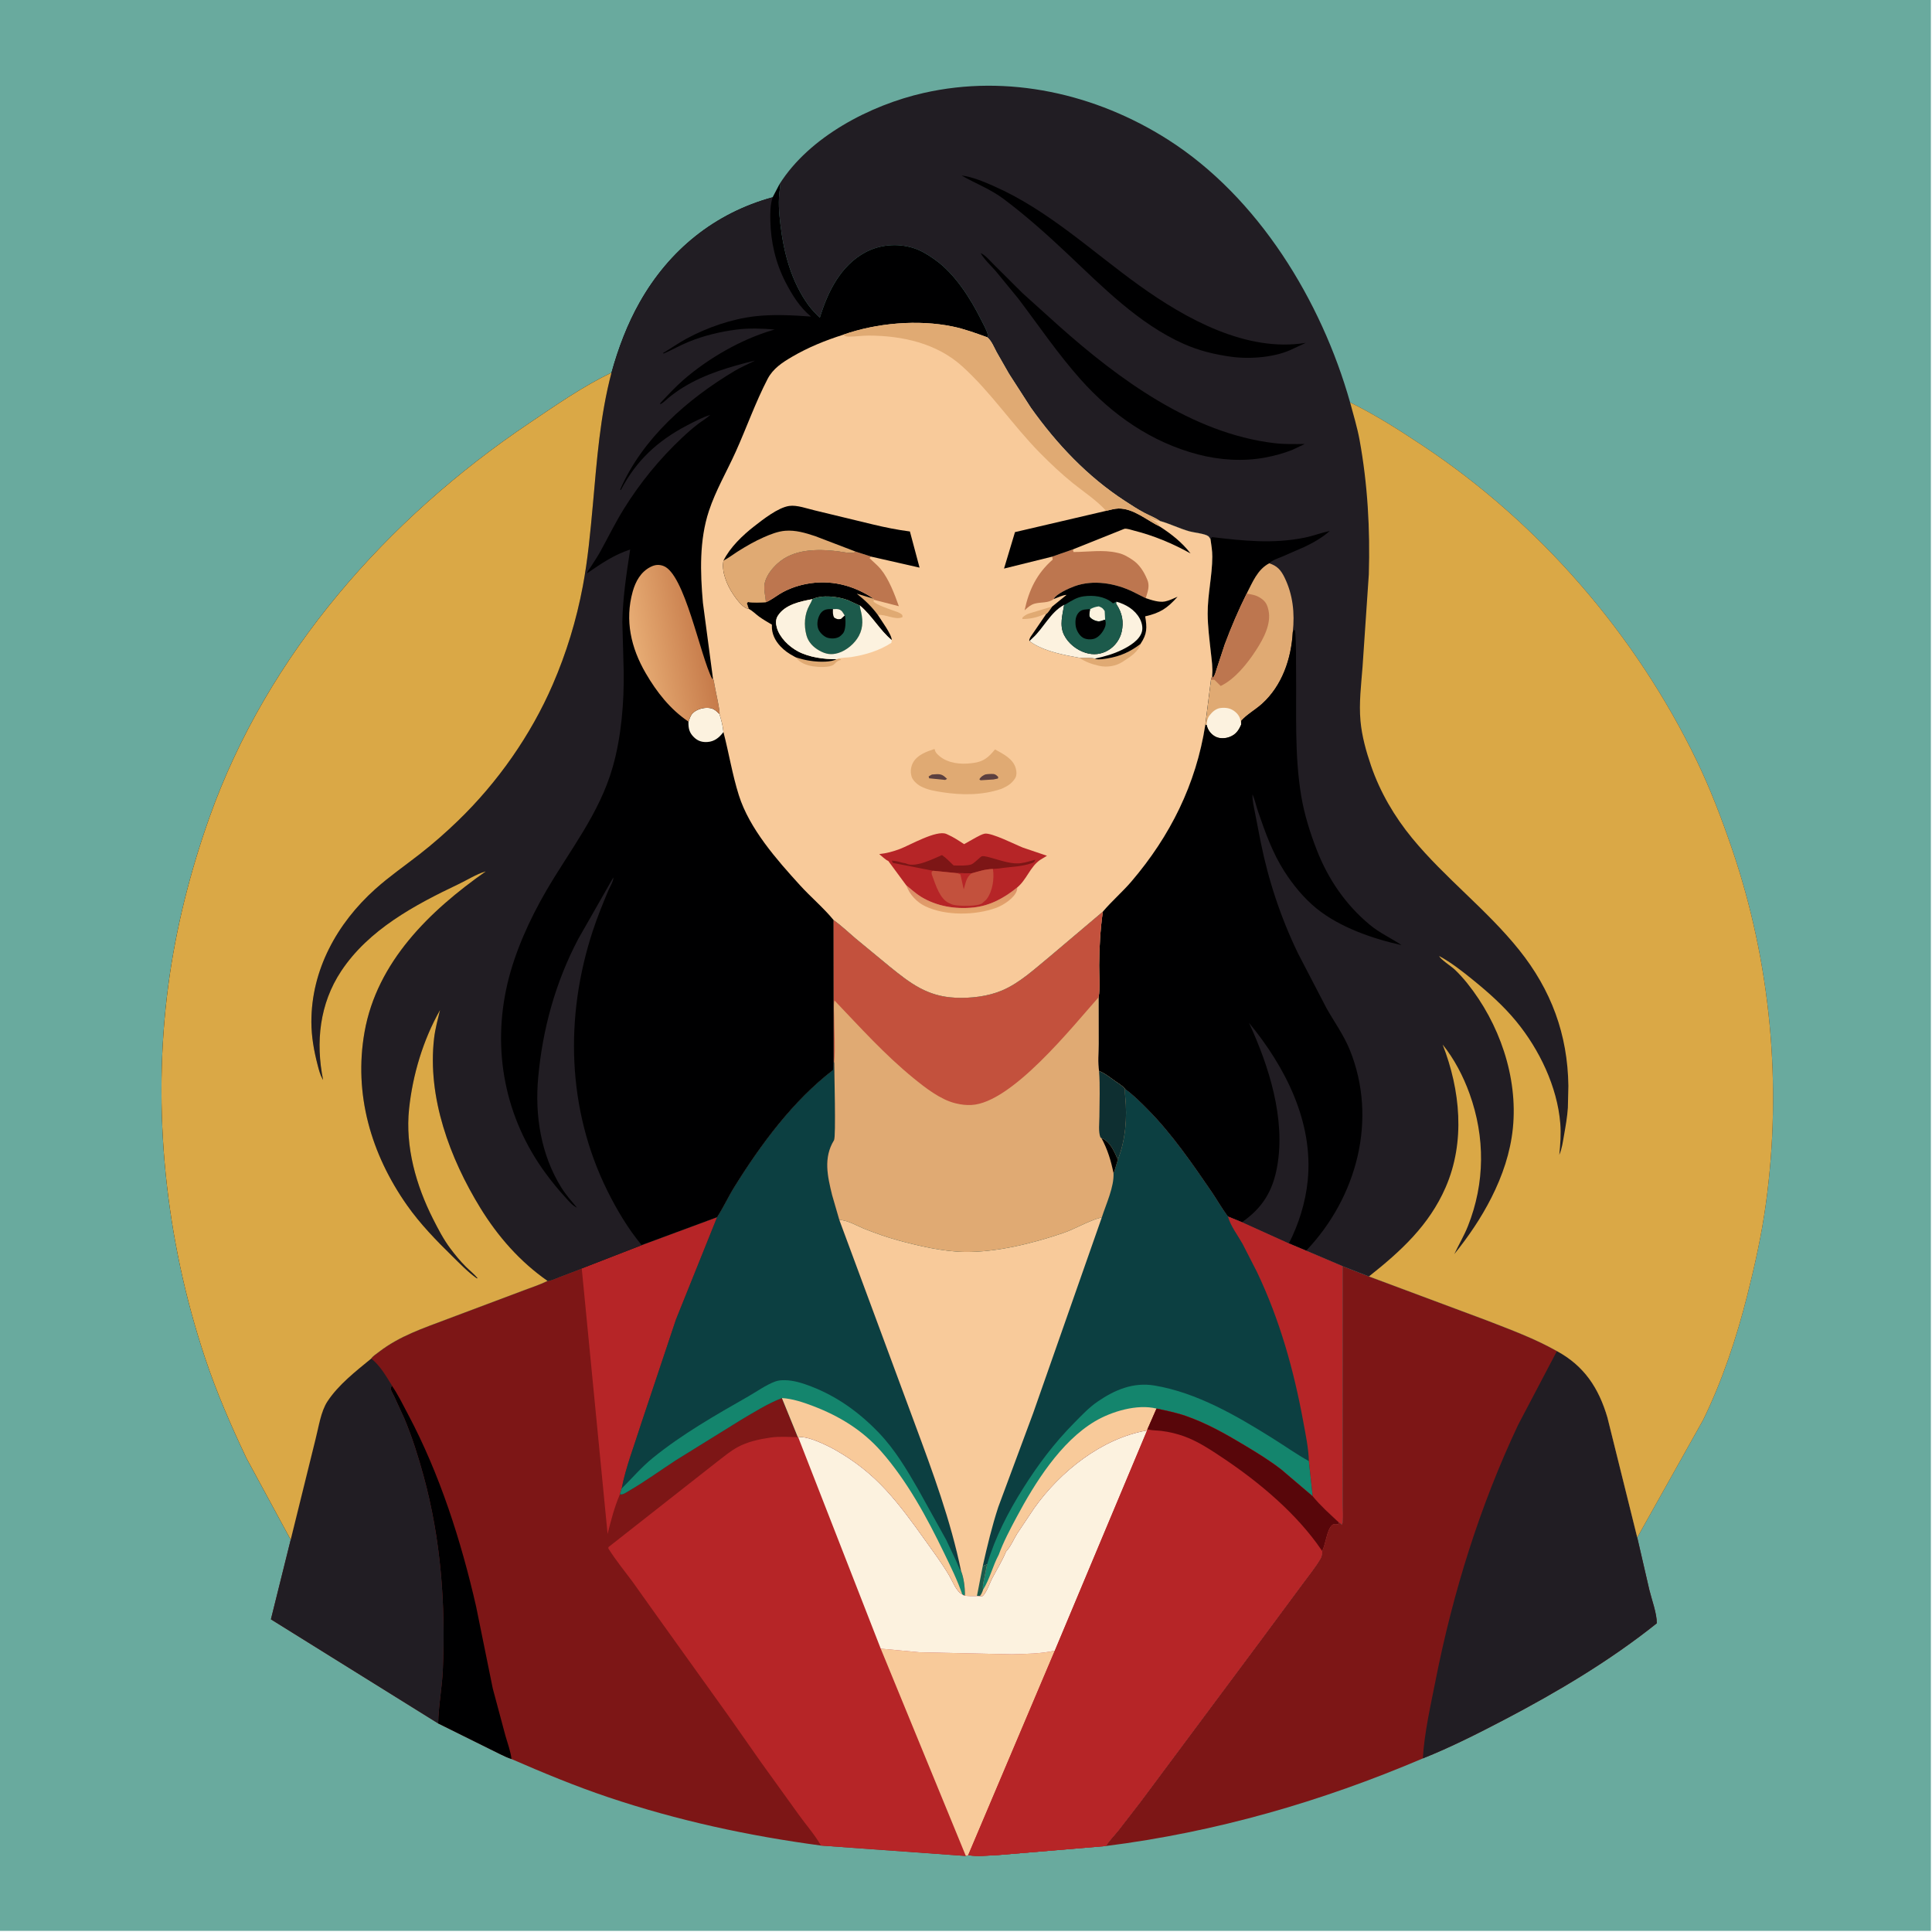 <?xml version="1.0" encoding="utf-8" ?>
<svg xmlns="http://www.w3.org/2000/svg" xmlns:xlink="http://www.w3.org/1999/xlink" width="500" height="500">
	<path fill="#69AA9E" transform="scale(0.488 0.488)" d="M-0 -0L1024 0L1024 1024L-0 1024L0 -0Z"/>
	<path fill="#7D1616" transform="scale(0.488 0.488)" d="M712.092 671.528L725.986 676.933L788.415 700.219C800.988 705.121 813.913 709.841 825.67 716.516C840.145 724.368 847.853 736.086 852.46 751.75L868.273 815.364L874.685 843.15C875.911 848.209 878.704 855.694 878.643 860.864C853.841 880.708 825.893 897.293 797.776 912.005C783.72 919.359 769.3 926.646 754.566 932.533C700.535 955.554 644.75 971.614 586.439 978.997C588.316 975.996 591.002 973.338 593.232 970.574L604.892 955.475L668.526 870L690.576 840.213C693.821 835.741 697.501 831.315 700.293 826.544C701.032 825.281 701.103 823.96 701.158 822.53C703.059 818.799 703.501 811.848 706.218 808.962C707.215 807.903 708.415 808.269 709.75 808.29L709.924 807.317C710.553 807.633 711.201 808.236 711.75 808.657C712.615 805.134 712.062 800.372 712.057 796.695L712.013 771.805L712.092 671.528Z"/>
	<path fill="#211D23" transform="scale(0.488 0.488)" d="M825.67 716.516C840.145 724.368 847.853 736.086 852.46 751.75L868.273 815.364L874.685 843.15C875.911 848.209 878.704 855.694 878.643 860.864C853.841 880.708 825.893 897.293 797.776 912.005C783.72 919.359 769.3 926.646 754.566 932.533C755.382 918.855 758.675 904.572 761.335 891.108C770.537 844.521 784.827 798.547 805.139 755.565L825.67 716.516Z"/>
	<path fill="#211D23" transform="scale(0.488 0.488)" d="M413.379 97.675C429.208 72.518 461.498 55.732 489.849 49.298C534.502 39.165 581.098 49.668 619.396 74.05C667.34 104.574 700.794 159.574 715.995 213.418C729.675 220.129 742.458 228.313 755.123 236.75C816.764 277.814 867.578 336.725 899.796 403.387C907.079 418.455 913.087 434.271 918.501 450.096C939.096 510.3 945.118 575.381 936.492 638.399C934.246 654.816 930.667 670.948 926.616 687C920.956 709.423 913.387 732.32 903.185 753.096L868.273 815.364L852.46 751.75C847.853 736.086 840.145 724.368 825.67 716.516C813.913 709.841 800.988 705.121 788.415 700.219L725.986 676.933L712.092 671.528L692.685 663.28L683.529 659.425L658.647 648.172L651.215 645.146C648.029 640.967 645.426 636.245 642.449 631.894C632.274 617.027 621.589 601.489 608.934 588.634C605.033 584.672 601.159 580.751 596.628 577.499L596.556 577.329C595.198 575.786 592.981 574.444 591.295 573.266C588.604 571.385 585.973 569.164 582.868 568.022C582.078 563.519 582.634 558.176 582.663 553.578L582.631 528.853C583.539 523.662 582.857 517.235 582.906 511.912C582.996 502.269 583.483 493.022 584.865 483.468C589.577 477.877 595.254 473.037 600.027 467.449C620.559 443.411 634.285 415.934 639.182 384.515L642.187 360.571L642.844 358.143C643.24 354.193 642.579 349.955 642.152 346.01C641.41 339.142 640.496 332.375 640.464 325.453C640.418 315.288 642.882 305.335 642.919 295.25C642.931 292.149 642.407 288.981 641.961 285.918C641.67 285.448 641.188 284.657 640.75 284.326C639.001 283.005 633.116 282.444 630.835 281.803C625.457 280.292 620.428 277.738 615.095 276.262C612.703 274.571 609.616 273.404 607 272.033C603.449 270.173 600.027 267.92 596.664 265.735C576.656 252.741 560.41 235.519 546.642 216.157L535.112 198.258L528.584 186.839C527.208 184.289 525.824 180.707 523.578 178.877L523.952 177.961C523.399 175.124 521.62 172.216 520.338 169.636C514.702 158.291 506.434 145.243 495.958 137.803C492.265 135.18 488.671 132.863 484.301 131.498C476.02 128.91 466.62 129.678 458.968 133.781C445.753 140.869 438.968 154.808 434.772 168.49C432.611 166.395 430.375 164.106 428.614 161.656C419.605 149.126 415.668 134.172 413.875 119.05C413.12 112.678 412.619 106.538 413.588 100.163C413.707 99.384 413.766 99.031 413.572 98.212L413.379 97.675Z"/>
	<path fill="#000001" transform="scale(0.488 0.488)" d="M641.961 285.918L642.765 284.843C659.467 286.808 674.916 288.501 691.632 285.179C696.269 284.257 700.677 282.54 705.245 281.565C701.269 285.072 696.64 287.727 691.867 290.001L679.771 295.276C677.703 296.142 674.646 297.063 673.136 298.727C666.833 302.037 664.287 308.765 661.157 314.791C656.829 323.444 652.887 332.676 649.512 341.75L645.165 354.954C644.716 356.376 644.27 358.415 643.173 359.471L642.844 358.143C643.24 354.193 642.579 349.955 642.152 346.01C641.41 339.142 640.496 332.375 640.464 325.453C640.418 315.288 642.882 305.335 642.919 295.25C642.931 292.149 642.407 288.981 641.961 285.918Z"/>
	<path fill="#000001" transform="scale(0.488 0.488)" d="M509.919 93.064C515.738 93.815 521.701 96.339 527.036 98.692C555.945 111.443 578.761 133.123 604.116 151.337C628.738 169.024 661.066 187 692.505 181.819L686.118 184.785C676.866 189.534 663.085 190.609 652.873 189.19C644.06 187.965 635.843 185.979 627.672 182.332C603.979 171.755 584.909 152.345 566.305 134.782C555.459 124.544 544.342 114.603 532.413 105.628C525.247 100.236 517.52 97.436 509.919 93.064Z"/>
	<path fill="#000001" transform="scale(0.488 0.488)" d="M520.054 134.25C522.199 134.924 525.284 138.556 526.957 140.213L542.285 155.471L561.452 172.75C593.13 200.977 632.171 229.766 675.603 234.985C681.069 235.642 686.472 235.538 691.964 235.456L685.198 238.65C680.433 240.487 675.991 241.695 671 242.637C659.356 244.836 646.679 243.998 635.25 240.988C610.637 234.503 589.868 220.063 573.041 201.175C560.981 187.636 550.956 172.788 540.047 158.382L528.032 143.731C525.429 140.769 522.026 137.634 520.054 134.25Z"/>
	<path fill="#E0AA73" transform="scale(0.488 0.488)" d="M673.136 298.727C677.399 300.161 679.291 302.307 681.235 306.283C685.676 315.365 686.69 325.214 685.598 335.193C684.826 349.3 679.966 363.616 669.275 373.275C665.933 376.293 661.175 378.977 658.281 382.25L658.197 384.292C656.868 387.399 655.359 389.54 652.106 390.792C649.87 391.652 647.028 391.801 644.829 390.756C642.561 389.679 640.834 387.601 640.13 385.189L639.933 384.441L639.182 384.515L642.187 360.571L642.844 358.143L643.173 359.471C644.27 358.415 644.716 356.376 645.165 354.954L649.512 341.75C652.887 332.676 656.829 323.444 661.157 314.791C664.287 308.765 666.833 302.037 673.136 298.727Z"/>
	<path fill="#FCF2DF" transform="scale(0.488 0.488)" d="M639.933 384.441C639.958 382.695 640.31 380.903 641.391 379.481C642.872 377.533 644.85 375.736 647.389 375.462C650.314 375.147 652.822 375.605 655.099 377.526C657.357 379.43 658.013 381.424 658.197 384.292C656.868 387.399 655.359 389.54 652.106 390.792C649.87 391.652 647.028 391.801 644.829 390.756C642.561 389.679 640.834 387.601 640.13 385.189L639.933 384.441Z"/>
	<path fill="#BD764F" transform="scale(0.488 0.488)" d="M661.157 314.791C663.711 315.247 666.033 315.556 668.25 317.001L668.783 317.343C670.936 318.786 671.99 320.521 672.554 323L672.691 323.557C674.365 330.841 669.96 338.875 666.142 344.772C661.593 351.797 654.982 360.139 647.364 363.791L644 360.476L642.187 360.571L642.844 358.143L643.173 359.471C644.27 358.415 644.716 356.376 645.165 354.954L649.512 341.75C652.887 332.676 656.829 323.444 661.157 314.791Z"/>
	<path fill="#000001" transform="scale(0.488 0.488)" d="M685.598 335.193L686.24 334.119L686.804 334.25C687.488 341.442 687.257 348.882 687.344 356.111C687.609 378.127 686.43 400.323 690.076 422.138C691.702 431.873 694.737 441.567 698.317 450.75C704.351 466.228 713.601 479.792 726.466 490.467C731.734 494.84 737.705 497.469 743.294 501.221C727.964 497.823 710.611 491.821 698.264 481.847C691.574 476.441 685.689 469.25 681.071 462.011C674.781 452.153 671.015 441.485 667.234 430.52C666.185 427.478 665.499 424.18 664.24 421.25C664.079 424.501 664.956 427.906 665.567 431.101L668.543 446.389C672.671 466.944 679.218 486.659 688.34 505.546L703.519 534.75C707.601 541.931 712.678 549.038 715.79 556.688C730.805 593.587 719.563 635.083 692.685 663.28L683.529 659.425L658.647 648.172L651.215 645.146C648.029 640.967 645.426 636.245 642.449 631.894C632.274 617.027 621.589 601.489 608.934 588.634C605.033 584.672 601.159 580.751 596.628 577.499L596.556 577.329C595.198 575.786 592.981 574.444 591.295 573.266C588.604 571.385 585.973 569.164 582.868 568.022C582.078 563.519 582.634 558.176 582.663 553.578L582.631 528.853C583.539 523.662 582.857 517.235 582.906 511.912C582.996 502.269 583.483 493.022 584.865 483.468C589.577 477.877 595.254 473.037 600.027 467.449C620.559 443.411 634.285 415.934 639.182 384.515L639.933 384.441L640.13 385.189C640.834 387.601 642.561 389.679 644.829 390.756C647.028 391.801 649.87 391.652 652.106 390.792C655.359 389.54 656.868 387.399 658.197 384.292L658.281 382.25C661.175 378.977 665.933 376.293 669.275 373.275C679.966 363.616 684.826 349.3 685.598 335.193Z"/>
	<path fill="#211D23" transform="scale(0.488 0.488)" d="M658.647 648.172C669.489 640.585 674.927 631.798 677.286 618.786C681.893 593.382 672.952 565.326 662.359 542.404C681.647 565.799 696.636 595.105 693.512 626.182C692.357 637.671 688.765 649.135 683.529 659.425L658.647 648.172Z"/>
	<path fill="#DAA846" transform="scale(0.488 0.488)" d="M715.995 213.418C729.675 220.129 742.458 228.313 755.123 236.75C816.764 277.814 867.578 336.725 899.796 403.387C907.079 418.455 913.087 434.271 918.501 450.096C939.096 510.3 945.118 575.381 936.492 638.399C934.246 654.816 930.667 670.948 926.616 687C920.956 709.423 913.387 732.32 903.185 753.096L868.273 815.364L852.46 751.75C847.853 736.086 840.145 724.368 825.67 716.516C813.913 709.841 800.988 705.121 788.415 700.219L725.986 676.933C742.855 663.567 757.857 649.87 766.644 629.708C777.183 605.525 774.471 578.067 765.069 553.957C771.239 561.58 776.011 570.785 779.336 580.005C787.665 603.107 787.551 627.41 778.47 650.25C776.433 655.372 773.589 660.09 771.258 665.077C778.835 655.683 785.484 645.92 790.939 635.135C796.81 623.526 801.009 611.24 802.322 598.25C805.071 571.042 795.064 542.611 778.178 521.521C776.095 518.919 773.874 516.458 771.463 514.154C769.828 512.59 763.808 508.704 763.25 507.013C769.592 510.425 775.678 515.221 781.264 519.764C789.519 526.478 797.307 533.394 804.09 541.644C816.341 556.544 825.852 576.293 827.451 595.717C827.909 601.278 827.493 606.906 826.941 612.434C828.354 609.196 828.813 605.595 829.423 602.139C830.282 597.279 831.162 592.352 831.482 587.421L831.748 575.823C831.393 548.618 822.661 525.037 805.644 503.784C788.531 482.411 766.28 465.648 748.93 444.535C739.553 433.124 731.911 420.124 727.113 406.125C724.494 398.486 722.242 390.431 721.504 382.366C720.632 372.84 721.869 363.135 722.595 353.639L725.921 304.6C726.645 280.757 725.304 256.738 721.006 233.25C719.799 226.654 717.725 219.908 715.995 213.418Z"/>
	<path fill="#7D1616" transform="scale(0.488 0.488)" d="M584.865 483.468C583.483 493.022 582.996 502.269 582.906 511.912C582.857 517.235 583.539 523.662 582.631 528.853L582.663 553.578C582.634 558.176 582.078 563.519 582.868 568.022C585.973 569.164 588.604 571.385 591.295 573.266C592.981 574.444 595.198 575.786 596.556 577.329L596.628 577.499C601.159 580.751 605.033 584.672 608.934 588.634C621.589 601.489 632.274 617.027 642.449 631.894C645.426 636.245 648.029 640.967 651.215 645.146L658.647 648.172L683.529 659.425L692.685 663.28L712.092 671.528L712.013 771.805L712.057 796.695C712.062 800.372 712.615 805.134 711.75 808.657C711.201 808.236 710.553 807.633 709.924 807.317L709.75 808.29C708.415 808.269 707.215 807.903 706.218 808.962C703.501 811.848 703.059 818.799 701.158 822.53C701.103 823.96 701.032 825.281 700.293 826.544C697.501 831.315 693.821 835.741 690.576 840.213L668.526 870L604.892 955.475L593.232 970.574C591.002 973.338 588.316 975.996 586.439 978.997L529.423 983.778C524.549 983.966 518.227 984.725 513.455 983.831L512.217 984.269L435.379 978.748C396.93 973.605 359.41 965.505 322.585 953.125C305.139 947.26 288.136 940.212 271.268 932.871C267.352 931.533 263.442 929.29 259.672 927.515L232.378 913.978L143.671 858.775L154.166 816.563L167.431 762.861C169.023 756.697 170.131 748.595 173.626 743.25C179.448 734.344 188.739 727.169 196.883 720.471C197.473 719.369 200.049 717.64 201.067 716.86C212.097 708.421 224.333 704.438 237.175 699.553L276.374 684.825C281.011 683.025 285.936 681.522 290.371 679.286C292.515 679.047 294.827 677.886 296.854 677.109L308.511 672.661L340.316 660.322L380.287 645.527C383.627 640.408 386.196 634.723 389.444 629.5C403.537 606.83 420.558 583.805 441.827 567.423L442.1 563.316L442.003 487.854C446.074 490.772 449.789 494.337 453.61 497.583L471.891 512.666C482.841 521.538 491.78 528.398 506.509 529.11C514.71 529.507 523.928 528.464 531.526 525.221C540.86 521.236 548.782 513.763 556.588 507.389L584.865 483.468Z"/>
	<path fill="#000001" transform="scale(0.488 0.488)" d="M207.796 734.806C211.092 739.571 213.685 744.948 216.401 750.063C233.257 781.81 244.514 817.051 252.501 852L261.325 895.434L268.042 920.5C269.161 924.46 270.804 928.78 271.268 932.871C267.352 931.533 263.442 929.29 259.672 927.515L232.378 913.978C232.541 904.571 234.438 894.994 234.848 885.523C236.351 850.851 233.814 816.388 224.647 782.812C221.837 772.517 218.565 762.091 214.417 752.25L208.993 740.431C208.618 739.61 207.265 737.301 207.229 736.5C207.202 735.905 207.607 735.371 207.796 734.806Z"/>
	<path fill="#B62527" transform="scale(0.488 0.488)" d="M340.316 660.322L380.287 645.527L358.461 699.8L339.932 755.285C336.435 766.46 331.91 777.919 329.683 789.404L328.764 792.443C325.882 799.124 323.954 806.468 322.222 813.532L308.511 672.661L340.316 660.322Z"/>
	<path fill="#211D23" transform="scale(0.488 0.488)" d="M196.883 720.471C201.6 724.26 204.639 729.614 207.808 734.703L207.796 734.806C207.607 735.371 207.202 735.905 207.229 736.5C207.265 737.301 208.618 739.61 208.993 740.431L214.417 752.25C218.565 762.091 221.837 772.517 224.647 782.812C233.814 816.388 236.351 850.851 234.848 885.523C234.438 894.994 232.541 904.571 232.378 913.978L143.671 858.775L154.166 816.563L167.431 762.861C169.023 756.697 170.131 748.595 173.626 743.25C179.448 734.344 188.739 727.169 196.883 720.471Z"/>
	<path fill="#0C3F41" transform="scale(0.488 0.488)" d="M442.1 563.316L442.426 563.348C442.405 568.54 443.406 602.914 442.306 604.691C436.56 613.979 438.859 623.88 441.315 633.849L445.112 646.945L464.631 699.61L485.182 755.113C494.624 780.608 504.215 806.423 509.679 833.123C511.185 836.873 511.682 841.598 511.755 845.634L511.309 846.177L510.315 845.554C507.135 844.028 505.197 838.679 503.429 835.67C499.484 828.958 494.99 823.003 490.497 816.684C484.126 807.725 477.384 798.41 469.94 790.323C461.976 781.671 453.363 774.888 443.159 769.061C439.212 766.807 427.841 761.093 423.363 762.333L423.123 762.171L414.668 741.422C407.072 744.342 399.81 748.964 392.808 753.086L358.364 774.436C350.014 779.908 341.887 785.786 333.25 790.804C331.856 791.613 330.362 792.795 328.764 792.443L329.683 789.404C331.91 777.919 336.435 766.46 339.932 755.285L358.461 699.8L380.287 645.527C383.627 640.408 386.196 634.723 389.444 629.5C403.537 606.83 420.558 583.805 441.827 567.423L442.1 563.316Z"/>
	<path fill="#14856D" transform="scale(0.488 0.488)" d="M329.683 789.404C335.271 783.905 340.131 778.102 346.276 773.121C361.902 760.456 379.488 750.461 396.896 740.513C401.514 737.873 406.164 734.479 411.155 732.631C412.808 732.019 414.493 731.93 416.234 731.953C421.007 732.014 425.756 733.567 430.178 735.266C444.044 740.594 455.877 749.196 466.093 759.861C474.626 768.768 480.831 779.259 486.953 789.875L501.773 816.585L507.181 828.046C507.989 829.744 508.531 831.603 509.679 833.123C511.185 836.873 511.682 841.598 511.755 845.634L511.309 846.177L510.315 845.554C507.135 844.028 505.197 838.679 503.429 835.67C499.484 828.958 494.99 823.003 490.497 816.684C484.126 807.725 477.384 798.41 469.94 790.323C461.976 781.671 453.363 774.888 443.159 769.061C439.212 766.807 427.841 761.093 423.363 762.333L423.123 762.171L414.668 741.422C407.072 744.342 399.81 748.964 392.808 753.086L358.364 774.436C350.014 779.908 341.887 785.786 333.25 790.804C331.856 791.613 330.362 792.795 328.764 792.443L329.683 789.404Z"/>
	<path fill="#F8CA9A" transform="scale(0.488 0.488)" d="M414.668 741.422C420.32 741.781 425.802 743.62 431.067 745.617C445.044 750.921 457.412 758.45 467.341 769.75C481.174 785.494 491.624 804.843 500.71 823.655C504.155 830.788 507.768 838.044 510.315 845.554C507.135 844.028 505.197 838.679 503.429 835.67C499.484 828.958 494.99 823.003 490.497 816.684C484.126 807.725 477.384 798.41 469.94 790.323C461.976 781.671 453.363 774.888 443.159 769.061C439.212 766.807 427.841 761.093 423.363 762.333L423.123 762.171L414.668 741.422Z"/>
	<path fill="#0C3F41" transform="scale(0.488 0.488)" d="M584.865 483.468C583.483 493.022 582.996 502.269 582.906 511.912C582.857 517.235 583.539 523.662 582.631 528.853L582.663 553.578C582.634 558.176 582.078 563.519 582.868 568.022C585.973 569.164 588.604 571.385 591.295 573.266C592.981 574.444 595.198 575.786 596.556 577.329L596.628 577.499C601.159 580.751 605.033 584.672 608.934 588.634C621.589 601.489 632.274 617.027 642.449 631.894C645.426 636.245 648.029 640.967 651.215 645.146L658.647 648.172L683.529 659.425L692.685 663.28L712.092 671.528L712.013 771.805L712.057 796.695C712.062 800.372 712.615 805.134 711.75 808.657C711.201 808.236 710.553 807.633 709.924 807.317C705.239 802.98 700.208 798.475 696.169 793.537L679.519 779.36C673.466 774.659 667.134 770.776 660.585 766.825C650.476 760.725 640.074 754.824 628.877 750.934C623.805 749.173 618.594 748.14 613.357 747.008L608.532 758.009L608.335 758.607C584.332 762.765 562.205 780.436 548.4 799.941L539.402 813.396C537.617 816.308 535.913 820.398 533.554 822.813C531.476 827.922 528.636 832.325 526.118 837.187C524.951 839.443 522.978 845.192 520.983 846.495L519.579 846.467L518.096 846.405C515.863 846.399 513.512 846.544 511.309 846.177L511.755 845.634C511.682 841.598 511.185 836.873 509.679 833.123C504.215 806.423 494.624 780.608 485.182 755.113L464.631 699.61L445.112 646.945L441.315 633.849C438.859 623.88 436.56 613.979 442.306 604.691C443.406 602.914 442.405 568.54 442.426 563.348L442.1 563.316L442.003 487.854C446.074 490.772 449.789 494.337 453.61 497.583L471.891 512.666C482.841 521.538 491.78 528.398 506.509 529.11C514.71 529.507 523.928 528.464 531.526 525.221C540.86 521.236 548.782 513.763 556.588 507.389L584.865 483.468Z"/>
	<path fill="#14856D" transform="scale(0.488 0.488)" d="M523.494 829.61C527.757 815.267 534.615 801.95 542.564 789.337C550.539 776.684 559.05 765.349 569.583 754.692C573.548 750.68 577.418 746.519 582.087 743.31C591.167 737.068 601.013 732.907 612.244 734.777C634.773 738.529 656.047 750.956 675.182 762.95C681.445 766.876 687.663 771.298 694.126 774.855L696.169 793.537L679.519 779.36C673.466 774.659 667.134 770.776 660.585 766.825C650.476 760.725 640.074 754.824 628.877 750.934C623.805 749.173 618.594 748.14 613.357 747.008L608.532 758.009L608.335 758.607C584.332 762.765 562.205 780.436 548.4 799.941L539.402 813.396C537.617 816.308 535.913 820.398 533.554 822.813C531.476 827.922 528.636 832.325 526.118 837.187C524.951 839.443 522.978 845.192 520.983 846.495L519.579 846.467C520.495 845.394 520.857 844.423 521.308 843.12C521.234 841.959 521.183 840.887 521.451 839.746L523.494 829.61Z"/>
	<path fill="#F8CA9A" transform="scale(0.488 0.488)" d="M529.638 824.562C532.137 817.706 535.668 811.059 539.103 804.621C548.817 786.414 562.489 764.578 580.617 753.791C589.483 748.516 603.112 744.445 613.357 747.008L608.532 758.009L608.335 758.607C584.332 762.765 562.205 780.436 548.4 799.941L539.402 813.396C537.617 816.308 535.913 820.398 533.554 822.813C531.476 827.922 528.636 832.325 526.118 837.187C524.951 839.443 522.978 845.192 520.983 846.495L519.579 846.467C520.495 845.394 520.857 844.423 521.308 843.12C524.879 837.524 526.467 830.449 529.638 824.562Z"/>
	<path fill="#B62527" transform="scale(0.488 0.488)" d="M651.215 645.146L658.647 648.172L683.529 659.425L692.685 663.28L712.092 671.528L712.013 771.805L712.057 796.695C712.062 800.372 712.615 805.134 711.75 808.657C711.201 808.236 710.553 807.633 709.924 807.317C705.239 802.98 700.208 798.475 696.169 793.537L694.126 774.855C693.947 767.953 692.4 760.73 691.155 753.929C686.134 726.503 678.625 699.738 666.576 674.503L658.929 659.574C656.404 655.097 652.562 650.106 651.215 645.146Z"/>
	<path fill="#F8CA9A" transform="scale(0.488 0.488)" d="M445.112 646.945C449.603 647.062 454.913 650.342 459.161 651.984C464.795 654.162 470.534 656.225 476.366 657.805C487.355 660.783 500.368 663.805 511.75 663.94C528.591 664.141 547.791 659.362 563.642 653.963C570.409 651.658 577.019 647.504 583.8 645.708L584.339 645.571L547.919 749.412L529.421 799.198C526.048 809.503 523.543 819.962 521.18 830.536L523.494 829.61L521.451 839.746C521.183 840.887 521.234 841.959 521.308 843.12C520.857 844.423 520.495 845.394 519.579 846.467L518.096 846.405C515.863 846.399 513.512 846.544 511.309 846.177L511.755 845.634C511.682 841.598 511.185 836.873 509.679 833.123C504.215 806.423 494.624 780.608 485.182 755.113L464.631 699.61L445.112 646.945Z"/>
	<path fill="#1C5A4B" transform="scale(0.488 0.488)" d="M523.494 829.61L521.451 839.746C521.183 840.887 521.234 841.959 521.308 843.12C520.857 844.423 520.495 845.394 519.579 846.467L518.096 846.405L521.18 830.536L523.494 829.61Z"/>
	<path fill="#E0AA73" transform="scale(0.488 0.488)" d="M584.865 483.468C583.483 493.022 582.996 502.269 582.906 511.912C582.857 517.235 583.539 523.662 582.631 528.853L582.663 553.578C582.634 558.176 582.078 563.519 582.868 568.022C585.973 569.164 588.604 571.385 591.295 573.266C592.981 574.444 595.198 575.786 596.556 577.329L596.628 577.499L596.611 577.977C596.573 579.258 596.614 580.46 596.744 581.733C597.864 592.651 596.875 604.748 592.836 614.994L591.222 620.402C591.052 621.117 590.92 621.506 590.517 622.105C590.924 629.4 586.575 638.533 584.339 645.571L583.8 645.708C577.019 647.504 570.409 651.658 563.642 653.963C547.791 659.362 528.591 664.141 511.75 663.94C500.368 663.805 487.355 660.783 476.366 657.805C470.534 656.225 464.795 654.162 459.161 651.984C454.913 650.342 449.603 647.062 445.112 646.945L441.315 633.849C438.859 623.88 436.56 613.979 442.306 604.691C443.406 602.914 442.405 568.54 442.426 563.348L442.1 563.316L442.003 487.854C446.074 490.772 449.789 494.337 453.61 497.583L471.891 512.666C482.841 521.538 491.78 528.398 506.509 529.11C514.71 529.507 523.928 528.464 531.526 525.221C540.86 521.236 548.782 513.763 556.588 507.389L584.865 483.468Z"/>
	<path fill="#000001" transform="scale(0.488 0.488)" d="M584.138 603.574C587.733 604.864 589.912 608.685 591.498 612L592.836 614.994L591.222 620.402C591.052 621.117 590.92 621.506 590.517 622.105C589.184 615.512 587.355 609.52 584.138 603.574Z"/>
	<path fill="#0E2F31" transform="scale(0.488 0.488)" d="M582.868 568.022C585.973 569.164 588.604 571.385 591.295 573.266C592.981 574.444 595.198 575.786 596.556 577.329L596.628 577.499L596.611 577.977C596.573 579.258 596.614 580.46 596.744 581.733C597.864 592.651 596.875 604.748 592.836 614.994L591.498 612C589.912 608.685 587.733 604.864 584.138 603.574L583.603 603.228C582.404 600.139 583.022 595.672 583.035 592.372C583.066 584.289 583.451 576.085 582.868 568.022Z"/>
	<path fill="#C3513D" transform="scale(0.488 0.488)" d="M584.865 483.468C583.483 493.022 582.996 502.269 582.906 511.912C582.857 517.235 583.539 523.662 582.631 528.853C568.475 544.785 536.619 584.841 515.25 585.999C512.43 586.152 509.722 585.84 506.988 585.158L506.301 584.994C498.501 582.994 490.551 576.751 484.425 571.75C469.071 559.214 456.175 544.841 442.537 530.561C441.977 533.172 442.364 536.366 442.375 539.053C442.406 546.993 443.05 555.473 442.426 563.348L442.1 563.316L442.003 487.854C446.074 490.772 449.789 494.337 453.61 497.583L471.891 512.666C482.841 521.538 491.78 528.398 506.509 529.11C514.71 529.507 523.928 528.464 531.526 525.221C540.86 521.236 548.782 513.763 556.588 507.389L584.865 483.468Z"/>
	<path fill="#B62527" transform="scale(0.488 0.488)" d="M613.357 747.008C618.594 748.14 623.805 749.173 628.877 750.934C640.074 754.824 650.476 760.725 660.585 766.825C667.134 770.776 673.466 774.659 679.519 779.36L696.169 793.537C700.208 798.475 705.239 802.98 709.924 807.317L709.75 808.29C708.415 808.269 707.215 807.903 706.218 808.962C703.501 811.848 703.059 818.799 701.158 822.53C701.103 823.96 701.032 825.281 700.293 826.544C697.501 831.315 693.821 835.741 690.576 840.213L668.526 870L604.892 955.475L593.232 970.574C591.002 973.338 588.316 975.996 586.439 978.997L529.423 983.778C524.549 983.966 518.227 984.725 513.455 983.831L512.217 984.269L435.379 978.748C432.267 973.255 427.826 968.196 424.099 963.076L403.369 934.278L386.239 909.835L347.81 856.189L335.359 838.701C331.266 833.196 326.801 827.737 323.121 821.956C322.664 821.236 322.5 821.3 322.693 820.463L363.08 788.728L380.5 775.053C383.897 772.44 387.392 769.514 391.161 767.464C396.505 764.556 402.533 763.286 408.5 762.388C413.264 761.671 418.311 762.087 423.123 762.171L423.363 762.333C427.841 761.093 439.212 766.807 443.159 769.061C453.363 774.888 461.976 781.671 469.94 790.323C477.384 798.41 484.126 807.725 490.497 816.684C494.99 823.003 499.484 828.958 503.429 835.67C505.197 838.679 507.135 844.028 510.315 845.554L511.309 846.177C513.512 846.544 515.863 846.399 518.096 846.405L519.579 846.467L520.983 846.495C522.978 845.192 524.951 839.443 526.118 837.187C528.636 832.325 531.476 827.922 533.554 822.813C535.913 820.398 537.617 816.308 539.402 813.396L548.4 799.941C562.205 780.436 584.332 762.765 608.335 758.607L608.532 758.009L613.357 747.008Z"/>
	<path fill="#F8CA9A" transform="scale(0.488 0.488)" d="M467.073 874.325L487.688 876.246L536.584 877.315C544.019 877.11 552.115 877.048 559.396 875.381L513.455 983.831L512.217 984.269L467.073 874.325Z"/>
	<path fill="#FCF2DF" transform="scale(0.488 0.488)" d="M533.554 822.813C535.913 820.398 537.617 816.308 539.402 813.396L548.4 799.941C562.205 780.436 584.332 762.765 608.335 758.607L559.396 875.381C552.115 877.048 544.019 877.11 536.584 877.315L487.688 876.246L467.073 874.325L423.363 762.333C427.841 761.093 439.212 766.807 443.159 769.061C453.363 774.888 461.976 781.671 469.94 790.323C477.384 798.41 484.126 807.725 490.497 816.684C494.99 823.003 499.484 828.958 503.429 835.67C505.197 838.679 507.135 844.028 510.315 845.554L511.309 846.177C513.512 846.544 515.863 846.399 518.096 846.405L519.579 846.467L520.983 846.495C522.978 845.192 524.951 839.443 526.118 837.187C528.636 832.325 531.476 827.922 533.554 822.813Z"/>
	<path fill="#B62527" transform="scale(0.488 0.488)" d="M613.357 747.008C618.594 748.14 623.805 749.173 628.877 750.934C640.074 754.824 650.476 760.725 660.585 766.825C667.134 770.776 673.466 774.659 679.519 779.36L696.169 793.537C700.208 798.475 705.239 802.98 709.924 807.317L709.75 808.29C708.415 808.269 707.215 807.903 706.218 808.962C703.501 811.848 703.059 818.799 701.158 822.53C701.103 823.96 701.032 825.281 700.293 826.544C697.501 831.315 693.821 835.741 690.576 840.213L668.526 870L604.892 955.475L593.232 970.574C591.002 973.338 588.316 975.996 586.439 978.997L529.423 983.778C524.549 983.966 518.227 984.725 513.455 983.831L559.396 875.381L608.335 758.607L608.532 758.009L613.357 747.008Z"/>
	<path fill="#58060A" transform="scale(0.488 0.488)" d="M613.357 747.008C618.594 748.14 623.805 749.173 628.877 750.934C640.074 754.824 650.476 760.725 660.585 766.825C667.134 770.776 673.466 774.659 679.519 779.36L696.169 793.537C700.208 798.475 705.239 802.98 709.924 807.317L709.75 808.29C708.415 808.269 707.215 807.903 706.218 808.962C703.501 811.848 703.059 818.799 701.158 822.53L700.769 821.949C687.716 802.742 667.752 786.049 648.612 773.25C642.189 768.955 635.334 764.388 628.029 761.741C624.083 760.311 620.083 759.368 615.921 758.852C613.751 758.583 611.496 758.646 609.36 758.196L608.532 758.009L613.357 747.008Z"/>
	<path fill="#000001" transform="scale(0.488 0.488)" d="M413.379 97.675L413.572 98.212C413.766 99.031 413.707 99.384 413.588 100.163C412.619 106.538 413.12 112.678 413.875 119.05C415.668 134.172 419.605 149.126 428.614 161.656C430.375 164.106 432.611 166.395 434.772 168.49C438.968 154.808 445.753 140.869 458.968 133.781C466.62 129.678 476.02 128.91 484.301 131.498C488.671 132.863 492.265 135.18 495.958 137.803C506.434 145.243 514.702 158.291 520.338 169.636C521.62 172.216 523.399 175.124 523.952 177.961L523.578 178.877C525.824 180.707 527.208 184.289 528.584 186.839L535.112 198.258L546.642 216.157C560.41 235.519 576.656 252.741 596.664 265.735C600.027 267.92 603.449 270.173 607 272.033C609.616 273.404 612.703 274.571 615.095 276.262C620.428 277.738 625.457 280.292 630.835 281.803C633.116 282.444 639.001 283.005 640.75 284.326C641.188 284.657 641.67 285.448 641.961 285.918C642.407 288.981 642.931 292.149 642.919 295.25C642.882 305.335 640.418 315.288 640.464 325.453C640.496 332.375 641.41 339.142 642.152 346.01C642.579 349.955 643.24 354.193 642.844 358.143L642.187 360.571L639.182 384.515C634.285 415.934 620.559 443.411 600.027 467.449C595.254 473.037 589.577 477.877 584.865 483.468L556.588 507.389C548.782 513.763 540.86 521.236 531.526 525.221C523.928 528.464 514.71 529.507 506.509 529.11C491.78 528.398 482.841 521.538 471.891 512.666L453.61 497.583C449.789 494.337 446.074 490.772 442.003 487.854L442.1 563.316L441.827 567.423C420.558 583.805 403.537 606.83 389.444 629.5C386.196 634.723 383.627 640.408 380.287 645.527L340.316 660.322L308.511 672.661L296.854 677.109C294.827 677.886 292.515 679.047 290.371 679.286C285.936 681.522 281.011 683.025 276.374 684.825L237.175 699.553C224.333 704.438 212.097 708.421 201.067 716.86C200.049 717.64 197.473 719.369 196.883 720.471C188.739 727.169 179.448 734.344 173.626 743.25C170.131 748.595 169.023 756.697 167.431 762.861L154.166 816.563L130.75 773.419C122.466 756.025 114.817 738.335 108.713 720.047C87.727 657.16 80.546 588.224 89.27 522.429C93.27 492.262 100.873 462.208 111.052 433.542C141.83 346.864 205.227 275.16 280.754 224.342C294.592 215.03 309.21 204.81 324.285 197.656C327.885 184.682 332.662 171.967 339.307 160.226C354.982 132.528 379.061 113.026 409.748 104.619L413.379 97.675Z"/>
	<path fill="#FCF2DF" transform="scale(0.488 0.488)" d="M365.102 382.689L365.182 382.63C365.717 381.095 366.18 379.432 367.348 378.25C369.17 376.407 372.153 375.441 374.678 375.4C378.039 375.345 379.209 376.412 381.546 378.641C382.487 381.911 383.39 384.788 383.653 388.225L383.322 388.655C381.228 391.317 378.794 393.217 375.3 393.49C372.414 393.716 370.114 393.015 368.019 390.975C365.464 388.489 365.026 386.124 365.102 382.689Z"/>
	<defs>
		<linearGradient id="gradient_0" gradientUnits="userSpaceOnUse" x1="372.938" y1="337.415" x2="336.641" y2="344.458">
			<stop offset="0" stop-color="#C77C4B"/>
			<stop offset="1" stop-color="#E7AC74"/>
		</linearGradient>
	</defs>
	<path fill="url(#gradient_0)" transform="scale(0.488 0.488)" d="M365.102 382.689C355.359 376.099 348.282 367.052 342.428 356.985C334.636 343.582 331.28 328.998 335.532 313.75C337.025 308.394 339.798 303.297 344.981 300.663C347.267 299.502 349.299 299.241 351.75 300.106C363.117 304.117 371.264 347.671 377.684 360L378.107 359.888C378.61 360.872 378.673 361.543 378.813 362.632C379.061 364.553 382.095 377.672 381.546 378.641C379.209 376.412 378.039 375.345 374.678 375.4C372.153 375.441 369.17 376.407 367.348 378.25C366.18 379.432 365.717 381.095 365.182 382.63L365.102 382.689Z"/>
	<path fill="#211D23" transform="scale(0.488 0.488)" d="M324.285 197.656C327.885 184.682 332.662 171.967 339.307 160.226C354.982 132.528 379.061 113.026 409.748 104.619C408.459 108.695 408.445 112.63 408.527 116.852C408.749 128.305 411.312 139.397 416.553 149.587C420.013 156.315 424.195 163.072 430.094 167.883C420.392 167.175 410.171 166.615 400.488 167.725C387.992 169.159 375.087 173.654 364.055 179.606C359.736 181.936 355.79 184.791 351.561 187.25L352 187.487C356.409 185.596 360.57 183.183 365.015 181.358C373.27 177.968 382.032 175.873 390.87 174.751C397.127 173.956 404.533 174.193 410.826 174.758L409.918 175.018C393.158 179.915 375.799 189.908 362.611 201.318C358.212 205.125 354.21 209.49 350.217 213.718L350.111 214.407C351.775 213.671 353.09 212.163 354.5 211.009C356.957 208.997 359.599 207.09 362.303 205.43C374.022 198.235 387.153 194.48 400.396 191.209C396.852 193.085 393.091 194.62 389.651 196.673C364.509 211.679 340.691 232.481 328.844 259.75L329.334 259.75C337.432 244.2 348.798 233.763 364.214 225.676C368.133 223.62 372.458 221.367 376.672 220.019C374.735 221.857 372.467 223.123 370.356 224.728C367.359 227.007 364.456 229.579 361.715 232.16C349.739 243.435 339.514 255.936 330.833 269.91C326.36 277.11 322.684 284.612 318.629 292.03C316.956 295.09 315.05 297.92 313.163 300.846C312.639 301.658 311.403 303.086 311.348 304.025C318.911 298.853 325.373 294.337 334.192 291.419C332.272 304.015 330.27 316.99 330.04 329.75L330.755 355.75C331.021 372.363 329.514 390.71 324.962 406.708C317.894 431.55 302.283 450.715 289.562 472.615C280.91 487.509 273.137 504.619 269.161 521.422C260.78 556.849 267.789 592.849 289.352 622.213C292.732 626.815 296.22 631.08 300.092 635.288C301.723 637.061 303.731 639.528 305.98 640.451C303.088 636.996 300.083 633.633 297.696 629.795C286.873 612.396 283.586 591.687 285.412 571.469C287.732 545.759 294.584 520.893 306.654 497.957L325.25 465.349C325.559 466.886 323.263 470.708 322.602 472.283C319.606 479.419 316.728 486.479 314.316 493.84C299.434 539.268 300.736 588.344 322.104 631.497C327.048 641.48 333.164 651.798 340.316 660.322L308.511 672.661L296.854 677.109C294.827 677.886 292.515 679.047 290.371 679.286C275.737 669.073 264.06 655.771 254.752 640.625C238.581 614.31 226.561 582.015 230.21 550.625C230.798 545.573 232.179 540.571 233.371 535.632C224.388 551.499 218.857 569.948 216.946 588.047C214.825 608.133 220.659 628.68 229.674 646.479C232.354 651.769 235.149 657.181 238.702 661.942C241.25 665.356 244.012 668.74 247.032 671.75C249.094 673.805 251.482 675.665 253.319 677.92L252.75 677.877C248.024 674.491 244.06 670.295 239.919 666.244C231.284 657.798 222.821 649.084 215.856 639.18C196.796 612.077 187.489 580.237 193.329 547.278C199.928 510.044 227.964 482.967 257.557 462.181L257.197 462.228C252.7 463.566 247.481 466.828 243.158 468.883C219.904 479.937 195.507 493.005 180.931 515.007C169.461 532.321 167.325 552.679 171.346 572.722L170.993 572.131C169.771 569.978 169.089 567.284 168.468 564.896C166.499 557.32 165.155 549.85 165.135 542C165.064 514.391 178.763 489.653 199 471.51C206.475 464.808 214.668 459.149 222.567 452.987C229.64 447.469 236.379 441.549 242.831 435.319C263.87 415.001 281.51 389.885 293.126 363.046C300.413 346.208 305.67 328.945 309.074 310.916C311.745 296.771 313.1 282.091 314.405 267.755C316.561 244.076 318.176 220.766 324.285 197.656Z"/>
	<path fill="#DAA846" transform="scale(0.488 0.488)" d="M324.285 197.656C318.176 220.766 316.561 244.076 314.405 267.755C313.1 282.091 311.745 296.771 309.074 310.916C305.67 328.945 300.413 346.208 293.126 363.046C281.51 389.885 263.87 415.001 242.831 435.319C236.379 441.549 229.64 447.469 222.567 452.987C214.668 459.149 206.475 464.808 199 471.51C178.763 489.653 165.064 514.391 165.135 542C165.155 549.85 166.499 557.32 168.468 564.896C169.089 567.284 169.771 569.978 170.993 572.131L171.346 572.722C167.325 552.679 169.461 532.321 180.931 515.007C195.507 493.005 219.904 479.937 243.158 468.883C247.481 466.828 252.7 463.566 257.197 462.228L257.557 462.181C227.964 482.967 199.928 510.044 193.329 547.278C187.489 580.237 196.796 612.077 215.856 639.18C222.821 649.084 231.284 657.798 239.919 666.244C244.06 670.295 248.024 674.491 252.75 677.877L253.319 677.92C251.482 675.665 249.094 673.805 247.032 671.75C244.012 668.74 241.25 665.356 238.702 661.942C235.149 657.181 232.354 651.769 229.674 646.479C220.659 628.68 214.825 608.133 216.946 588.047C218.857 569.948 224.388 551.499 233.371 535.632C232.179 540.571 230.798 545.573 230.21 550.625C226.561 582.015 238.581 614.31 254.752 640.625C264.06 655.771 275.737 669.073 290.371 679.286C285.936 681.522 281.011 683.025 276.374 684.825L237.175 699.553C224.333 704.438 212.097 708.421 201.067 716.86C200.049 717.64 197.473 719.369 196.883 720.471C188.739 727.169 179.448 734.344 173.626 743.25C170.131 748.595 169.023 756.697 167.431 762.861L154.166 816.563L130.75 773.419C122.466 756.025 114.817 738.335 108.713 720.047C87.727 657.16 80.546 588.224 89.27 522.429C93.27 492.262 100.873 462.208 111.052 433.542C141.83 346.864 205.227 275.16 280.754 224.342C294.592 215.03 309.21 204.81 324.285 197.656Z"/>
	<path fill="#F8CA9A" transform="scale(0.488 0.488)" d="M447.191 177.506C464.926 171.272 486.841 169.346 505.25 173.167C511.531 174.471 517.557 176.706 523.578 178.877C525.824 180.707 527.208 184.289 528.584 186.839L535.112 198.258L546.642 216.157C560.41 235.519 576.656 252.741 596.664 265.735C600.027 267.92 603.449 270.173 607 272.033C609.616 273.404 612.703 274.571 615.095 276.262C620.428 277.738 625.457 280.292 630.835 281.803C633.116 282.444 639.001 283.005 640.75 284.326C641.188 284.657 641.67 285.448 641.961 285.918C642.407 288.981 642.931 292.149 642.919 295.25C642.882 305.335 640.418 315.288 640.464 325.453C640.496 332.375 641.41 339.142 642.152 346.01C642.579 349.955 643.24 354.193 642.844 358.143L642.187 360.571L639.182 384.515C634.285 415.934 620.559 443.411 600.027 467.449C595.254 473.037 589.577 477.877 584.865 483.468L556.588 507.389C548.782 513.763 540.86 521.236 531.526 525.221C523.928 528.464 514.71 529.507 506.509 529.11C491.78 528.398 482.841 521.538 471.891 512.666L453.61 497.583C449.789 494.337 446.074 490.772 442.003 487.854C436.765 481.46 429.92 475.698 424.307 469.527C411.918 455.905 397.447 439.529 391.827 421.744C388.345 410.723 386.567 399.365 383.653 388.225C383.39 384.788 382.487 381.911 381.546 378.641C382.095 377.672 379.061 364.553 378.813 362.632C378.673 361.543 378.61 360.872 378.107 359.888L372.769 319.641C371.353 303.521 370.819 286.543 375.943 271C379.561 260.029 385.447 250.065 390.174 239.573C395.918 226.823 400.61 213.444 407.046 201.024C409.941 195.437 414.861 192.246 420.144 189.154C428.701 184.147 437.766 180.508 447.191 177.506Z"/>
	<path fill="#E0AA73" transform="scale(0.488 0.488)" d="M554.794 325.673C553.779 325.729 554.041 325.607 553.301 325.945C549.764 327.562 546.094 328.281 542.199 328.292L542.25 327.484C543.475 326.406 544.42 325.751 545.989 325.269L558.044 321.635C557.282 322.639 555.829 325.151 554.794 325.673Z"/>
	<path fill="#E0AA73" transform="scale(0.488 0.488)" d="M422.045 348.614C424.902 349.517 427.509 350.2 430.5 350.559L431.415 350.681C434.612 351.066 440.94 351.233 443.619 349.584L444.418 349.321L445.621 349.456L445.998 349.974C444.933 350.192 443.995 350.626 443.237 351.426C442.849 351.835 442.478 352.249 442.004 352.566C439.712 354.096 433.853 353.808 431.188 353.373C427.666 352.798 424.197 351.559 422.045 348.614Z"/>
	<path fill="#E0AA73" transform="scale(0.488 0.488)" d="M465.557 326.131C462.305 321.675 458.738 318.281 454.408 314.865L462.764 317.37L463.268 317.47L463.418 318.061L463.304 319.165C465.709 321.053 470.599 322.636 473.501 323.712C474.865 324.218 477.49 324.913 478.419 326.073C478.669 326.384 478.566 326.858 478.639 327.25C475.081 329.104 469.576 325.604 465.557 326.131Z"/>
	<path fill="#E0AA73" transform="scale(0.488 0.488)" d="M580.685 349.264L581.346 349.543C582.992 349.899 585.689 349.457 587.374 349.17C594.294 347.99 599.31 345.717 604.902 341.468C603.944 345.396 599.264 348.452 596 350.549L595.381 350.959C591.799 353.289 587.059 354.051 582.916 353.118C579.386 352.324 575.408 351.005 572.477 348.834C575.059 348.903 578.196 348.681 580.685 349.264Z"/>
	<defs>
		<linearGradient id="gradient_1" gradientUnits="userSpaceOnUse" x1="509.859" y1="471.93" x2="510.557" y2="483.422">
			<stop offset="0" stop-color="#DB9068"/>
			<stop offset="1" stop-color="#E4A56C"/>
		</linearGradient>
	</defs>
	<path fill="url(#gradient_1)" transform="scale(0.488 0.488)" d="M480.603 469.498C483.121 471.517 485.655 473.889 488.404 475.567C496.73 480.648 506.566 482.254 516.178 481.27C525.115 480.355 532.616 476.192 539.471 470.628C539.458 471.323 539.495 471.491 539.277 472.227C538.083 476.257 531.962 480.138 528.322 481.458C517.192 485.494 501.496 485.76 490.724 480.636C486.094 478.434 482.35 474.321 480.603 469.498Z"/>
	<path fill="#000001" transform="scale(0.488 0.488)" d="M406.182 319.359C408.752 318.335 410.97 316.564 413.314 315.113C417.608 312.455 422.529 310.667 427.468 309.703C440.309 307.195 452.546 310.29 463.268 317.47L462.764 317.37L454.408 314.865C458.738 318.281 462.305 321.675 465.557 326.131C467.288 328.94 473.039 336.633 472.915 339.475C466.567 334.235 462.517 326.573 456.044 321.125C455.342 320.932 455.588 321.045 455.006 320.732L449.701 318.287C444.475 316.328 436.029 315.285 430.79 317.754C424.392 318.958 416.299 320.586 412.496 326.603C411.293 328.508 411.374 330.673 411.957 332.774C413.448 338.148 418.433 342.926 423.25 345.474C429.158 348.599 436.982 349.647 443.619 349.584C440.94 351.233 434.612 351.066 431.415 350.681L430.5 350.559C427.509 350.2 424.902 349.517 422.045 348.614L421.65 348.406L421 348.047C418.221 346.539 415.981 345.019 413.814 342.685C410.98 339.635 409.201 335.973 409.348 331.776L409.372 331.277C407.08 329.9 404.652 328.545 402.5 326.959C400.65 325.596 399.081 323.936 397.04 322.85L396.118 320L396.644 319.25C399.883 319.788 402.926 319.576 406.182 319.359Z"/>
	<path fill="#FCF2DF" transform="scale(0.488 0.488)" d="M430.79 317.754L430.541 318.439C430.207 319.326 429.752 320.097 429.292 320.922C426.587 325.772 426.251 331.578 427.677 336.887C428.66 340.547 431.268 343.203 434.5 345.019C437.88 346.917 440.796 347.447 444.532 346.316C448.951 344.978 453.354 341.229 455.51 337.165C457.992 332.488 457.592 327.837 456.262 322.906C456.09 322.269 456.024 321.781 456.044 321.125C462.517 326.573 466.567 334.235 472.915 339.475L472.726 340.901C466.242 345.125 458.848 347.317 451.25 348.485C449.129 348.811 446.389 348.656 444.418 349.321L443.619 349.584C436.982 349.647 429.158 348.599 423.25 345.474C418.433 342.926 413.448 338.148 411.957 332.774C411.374 330.673 411.293 328.508 412.496 326.603C416.299 320.586 424.392 318.958 430.79 317.754Z"/>
	<path fill="#1C5A4B" transform="scale(0.488 0.488)" d="M430.79 317.754C436.029 315.285 444.475 316.328 449.701 318.287L455.006 320.732C455.588 321.045 455.342 320.932 456.044 321.125C456.024 321.781 456.09 322.269 456.262 322.906C457.592 327.837 457.992 332.488 455.51 337.165C453.354 341.229 448.951 344.978 444.532 346.316C440.796 347.447 437.88 346.917 434.5 345.019C431.268 343.203 428.66 340.547 427.677 336.887C426.251 331.578 426.587 325.772 429.292 320.922C429.752 320.097 430.207 319.326 430.541 318.439L430.79 317.754Z"/>
	<path fill="#000001" transform="scale(0.488 0.488)" d="M441.736 323.021C443.829 323.021 445.148 322.637 446.663 324.351L447.974 326.382C448.244 326.974 448.168 326.711 448.273 327.545C448.539 329.651 448.471 334.214 447.096 335.869L446.75 336.242C446.257 336.781 445.783 337.28 445.153 337.666C443.416 338.729 441.001 338.784 439.056 338.279C437.105 337.771 434.936 335.71 434.108 333.899C433.08 331.651 433.443 328.756 434.438 326.564C435.118 325.065 436.261 323.777 437.892 323.299C439.088 322.948 440.498 323.024 441.736 323.021Z"/>
	<path fill="#FCF2DF" transform="scale(0.488 0.488)" d="M441.736 323.021C443.829 323.021 445.148 322.637 446.663 324.351L447.974 326.382L445.949 328.25C444.106 328.53 444.005 328.379 442.436 327.556C441.543 326.081 441.71 324.677 441.736 323.021Z"/>
	<path fill="#E0AA73" transform="scale(0.488 0.488)" d="M495.443 397.25L495.741 397.466C495.968 398.999 497.101 400.047 498.25 401.005C502.841 404.834 509.566 405.475 515.303 404.736L516.25 404.607C521.714 403.913 524.352 401.516 527.676 397.428C531.9 399.774 537.241 402.328 538.662 407.38C539.144 409.095 539.315 411.225 538.321 412.782L537.997 413.25C536.235 415.827 533.975 417.061 531.18 418.312L530.686 418.481C520.77 421.791 509.928 421.729 499.705 420.137C495.792 419.528 491.754 418.87 488.229 416.96C486.354 415.945 483.973 413.857 483.406 411.744L483.293 411.25C482.74 408.959 483.088 406.425 484.252 404.351C486.505 400.337 491.313 398.603 495.443 397.25Z"/>
	<path fill="#5C403F" transform="scale(0.488 0.488)" d="M494.221 410.75L496.842 410.558C499.523 410.499 500.41 411.332 502.25 413.044L501.25 413.621L492.75 412.756L492.486 411.75L494.221 410.75Z"/>
	<path fill="#5C403F" transform="scale(0.488 0.488)" d="M522.419 410.75C523.477 410.505 524.564 410.467 525.649 410.436C527.533 410.381 528.04 410.71 529.38 412.014L529.25 412.872L526.862 413.37L520 413.801L519.367 413.25C520.248 411.884 521.021 411.448 522.419 410.75Z"/>
	<path fill="#BD764F" transform="scale(0.488 0.488)" d="M557.994 295.203L569.005 291.36L569.313 292.75C576.818 292.731 585.049 291.406 592.409 293.134L593.171 293.303C596.017 293.962 598.42 295.44 600.809 297.059C604.248 299.392 606.618 303.14 608.194 306.878L608.439 307.43C609.737 310.502 608.864 313.205 607.918 316.212L607.64 317.228L600.545 313.679C591.238 309.252 579.776 307.311 569.863 310.886C566.98 311.926 560.038 315.021 558.802 317.688C556.031 319.955 552.089 319.2 548.75 320.118C546.754 320.668 545.416 321.821 543.915 323.175L543.373 323.672C545.639 312.867 549.922 304.057 558.281 296.772L557.994 295.203Z"/>
	<path fill="#000001" transform="scale(0.488 0.488)" d="M586.608 270.917C588.693 270.435 591.087 269.708 593.221 269.679C601.174 269.573 608.317 276.005 615.108 279.253C621.3 283.279 626.81 287.596 631.367 293.492C622.013 288.285 611.805 284.005 601.404 281.397C600.07 281.063 597.644 280.176 596.301 280.43L569.005 291.36L557.994 295.203L532.464 301.529L538.276 282.196L586.608 270.917Z"/>
	<path fill="#BD764F" transform="scale(0.488 0.488)" d="M406.182 319.359C405.967 315.377 404.521 311.901 405.923 307.921C407.177 304.362 409.52 301.461 412.25 298.933C420.713 291.093 433.341 291.07 444.171 292.345C447.286 292.712 451.237 293.935 454.049 292.632L461.915 295.141L461.905 295.17L461.139 296C463.108 297.965 465.295 299.672 467.077 301.827C471.362 307.006 474.45 315.169 476.681 321.49L463.418 318.061L463.268 317.47C452.546 310.29 440.309 307.195 427.468 309.703C422.529 310.667 417.608 312.455 413.314 315.113C410.97 316.564 408.752 318.335 406.182 319.359Z"/>
	<path fill="#000001" transform="scale(0.488 0.488)" d="M558.802 317.688C560.038 315.021 566.98 311.926 569.863 310.886C579.776 307.311 591.238 309.252 600.545 313.679L607.64 317.228C610.618 318.218 614.675 319.604 617.814 318.978C620.05 318.532 622.376 317.37 624.48 316.486C619.094 322.5 615.321 325.079 607.313 326.869C608.332 332.858 608.391 336.186 604.869 341.422L604.902 341.468C599.31 345.717 594.294 347.99 587.374 349.17C585.689 349.457 582.992 349.899 581.346 349.543L580.685 349.264C578.196 348.681 575.059 348.903 572.477 348.834C572.47 348.819 569.178 348.225 568.779 348.152C561.529 346.829 551.858 344.545 545.957 339.95L545.846 339.708C545.96 338.222 546.943 337.201 547.753 335.979L554.794 325.673C555.829 325.151 557.282 322.639 558.044 321.635L565.629 315.49C563.678 315.506 560.712 317.021 558.802 317.688Z"/>
	<path fill="#FCF2DF" transform="scale(0.488 0.488)" d="M592.045 319.094C597.04 320.453 601.885 323.335 604.42 328.026C605.511 330.046 606.207 332.746 605.58 335.025C604.357 339.471 599.042 342.634 595.176 344.545C590.555 346.829 585.709 348.203 580.685 349.264C578.196 348.681 575.059 348.903 572.477 348.834C572.47 348.819 569.178 348.225 568.779 348.152C561.529 346.829 551.858 344.545 545.957 339.95L547.5 338.477C553.542 333.029 557.016 324.654 564.351 320.757C563.493 325.996 561.777 331.581 564.269 336.672C566.483 341.192 571.013 344.763 575.797 346.22C579.851 347.454 583.89 347.077 587.574 344.93C591.207 342.812 593.89 339.214 594.832 335.102C596.042 329.814 595.152 325.213 592.221 320.668C591.707 319.871 591.872 319.969 592.045 319.094Z"/>
	<path fill="#1C5A4B" transform="scale(0.488 0.488)" d="M564.351 320.757C565.188 320.469 564.893 320.621 565.61 320.19C568.619 318.381 571.14 316.721 574.701 316.25C579.936 315.557 585.593 316.191 589.788 319.58L590.25 319.978L591.597 319.289L592.045 319.094C591.872 319.969 591.707 319.871 592.221 320.668C595.152 325.213 596.042 329.814 594.832 335.102C593.89 339.214 591.207 342.812 587.574 344.93C583.89 347.077 579.851 347.454 575.797 346.22C571.013 344.763 566.483 341.192 564.269 336.672C561.777 331.581 563.493 325.996 564.351 320.757Z"/>
	<path fill="#FCF2DF" transform="scale(0.488 0.488)" d="M578.102 323.043C579.722 322.231 580.949 321.805 582.75 321.57C584.605 322.335 584.752 322.508 585.844 324.055L586.07 328.63L585.558 328.795L584.819 329.02C584.038 329.274 583.848 329.417 583 329.498C581.464 329.644 579.022 328.525 578.072 327.366C577.344 326.478 577.957 324.214 578.102 323.043Z"/>
	<path fill="#000001" transform="scale(0.488 0.488)" d="M586.07 328.63C586.516 329.78 586.49 331.237 586.069 332.385C585.17 334.833 583.043 337.72 580.527 338.65C578.707 339.323 575.883 339.192 574.227 338.13C572.19 336.822 570.665 334.005 570.427 331.625C570.174 329.091 570.397 326.525 572.273 324.618C573.836 323.029 576.012 323.207 578.102 323.043C577.957 324.214 577.344 326.478 578.072 327.366C579.022 328.525 581.464 329.644 583 329.498C583.848 329.417 584.038 329.274 584.819 329.02L585.558 328.795L586.07 328.63Z"/>
	<path fill="#E0AA73" transform="scale(0.488 0.488)" d="M447.191 177.506C464.926 171.272 486.841 169.346 505.25 173.167C511.531 174.471 517.557 176.706 523.578 178.877C525.824 180.707 527.208 184.289 528.584 186.839L535.112 198.258L546.642 216.157C560.41 235.519 576.656 252.741 596.664 265.735C600.027 267.92 603.449 270.173 607 272.033C609.616 273.404 612.703 274.571 615.095 276.262L614.658 276.244C612.837 276.135 611.665 275.585 610.09 274.712L610.023 275.028C611.031 275.624 612.053 276.188 613 276.877L613.641 277.335C614.4 277.931 614.676 278.417 615.108 279.253C608.317 276.005 601.174 269.573 593.221 269.679C591.087 269.708 588.693 270.435 586.608 270.917C581.604 265.351 574.873 260.975 569.046 256.284C562.978 251.398 557.146 245.893 551.67 240.358C537.085 225.616 525.618 208.065 510.147 194.14C496.711 182.045 478.447 177.998 460.75 177.974C457.231 177.969 453.742 178.509 450.25 178.536C448.894 178.547 448.176 178.418 447.191 177.506Z"/>
	<path fill="#B62527" transform="scale(0.488 0.488)" d="M471.099 456.612C469.52 455.943 467.672 454.037 466.283 452.946C470.17 452.544 473.721 451.566 477.375 450.181C482.491 448.241 496.593 440.052 501.835 442.245L502.5 442.549C505.645 443.916 508.42 445.804 511.284 447.675L517.589 444.13C518.823 443.478 520.827 442.361 522.2 442.115C525.802 441.468 538.487 447.941 542.461 449.504L555.233 453.833L551.565 456.061C546.258 459.761 544.488 466.481 539.471 470.628C532.616 476.192 525.115 480.355 516.178 481.27C506.566 482.254 496.73 480.648 488.404 475.567C485.655 473.889 483.121 471.517 480.603 469.498L471.099 456.612Z"/>
	<path fill="#7D1616" transform="scale(0.488 0.488)" d="M472.918 456.421C474.326 456.499 476.412 456.839 477.75 457.31C478.729 457.655 479.266 457.627 480.25 457.831L480.707 458.041C485.807 460.191 494.814 455.461 499.565 453.474C501.834 455.049 503.75 457.039 505.717 458.965C508.004 459.055 513.23 459.21 515.239 458.382C516.287 457.95 517.835 456.365 518.766 455.631C519.135 455.34 520.277 454.232 520.697 454.105C521.88 453.746 525.335 454.846 526.592 455.189C531.382 456.495 536.736 458.485 541.739 457.717L542.503 457.559C543.337 457.409 544.084 457.317 544.89 457.042L549.082 455.92C548.524 457.089 548.525 457.291 547.25 457.745C541.666 459.732 535.48 459.654 529.75 460.586L526.566 460.831C522.357 460.962 519.226 462.073 515.237 463.158L507.69 463.058L494.864 461.783L475.857 458.089L473.557 457.662L472.918 456.421Z"/>
	<path fill="#C3513D" transform="scale(0.488 0.488)" d="M515.237 463.158C519.226 462.073 522.357 460.962 526.566 460.831C527.416 465.792 526.392 472.667 523.282 476.786C522.828 477.389 522.27 477.754 521.726 478.25L521.043 478.917C518.832 480.831 508.389 480.566 505.538 479.836C504.535 479.579 504.754 479.598 503.846 479.173L503.275 478.92C498.404 476.718 496.205 469.284 494.46 464.589C494.061 463.514 493.962 463.312 494.135 462.205L494.864 461.783L507.69 463.058L515.237 463.158Z"/>
	<path fill="#B62527" transform="scale(0.488 0.488)" d="M507.69 463.058L515.237 463.158C512.307 465.413 512.128 468.313 511.097 471.683L509.345 463.75L507.69 463.058Z"/>
	<path fill="#000001" transform="scale(0.488 0.488)" d="M383.691 297.295C387.165 290.284 393.816 283.894 399.93 279.14C404.615 275.496 412.559 269.195 418.539 268.315C422.631 267.712 428.11 269.757 432.109 270.686L462.998 278.148C469.46 279.701 475.96 281.013 482.552 281.859L487.667 301.024L461.905 295.17L461.915 295.141L454.049 292.632C451.237 293.935 447.286 292.712 444.171 292.345C433.341 291.07 420.713 291.093 412.25 298.933C409.52 301.461 407.177 304.362 405.923 307.921C404.521 311.901 405.967 315.377 406.182 319.359C402.926 319.576 399.883 319.788 396.644 319.25L396.118 320L397.04 322.85L396.33 322.722C393.658 322.086 390.218 317.261 388.776 315.1C385.589 310.328 382.481 303.109 383.691 297.295Z"/>
	<path fill="#E0AA73" transform="scale(0.488 0.488)" d="M383.691 297.295C386.208 296.02 388.599 294.145 390.99 292.629C395.544 289.743 400.156 287.059 405.1 284.893C408.616 283.352 412.558 281.788 416.414 281.48C421.948 281.038 427.111 282.606 432.3 284.321L454.049 292.632C451.237 293.935 447.286 292.712 444.171 292.345C433.341 291.07 420.713 291.093 412.25 298.933C409.52 301.461 407.177 304.362 405.923 307.921C404.521 311.901 405.967 315.377 406.182 319.359C402.926 319.576 399.883 319.788 396.644 319.25L396.118 320L397.04 322.85L396.33 322.722C393.658 322.086 390.218 317.261 388.776 315.1C385.589 310.328 382.481 303.109 383.691 297.295Z"/>
</svg>
